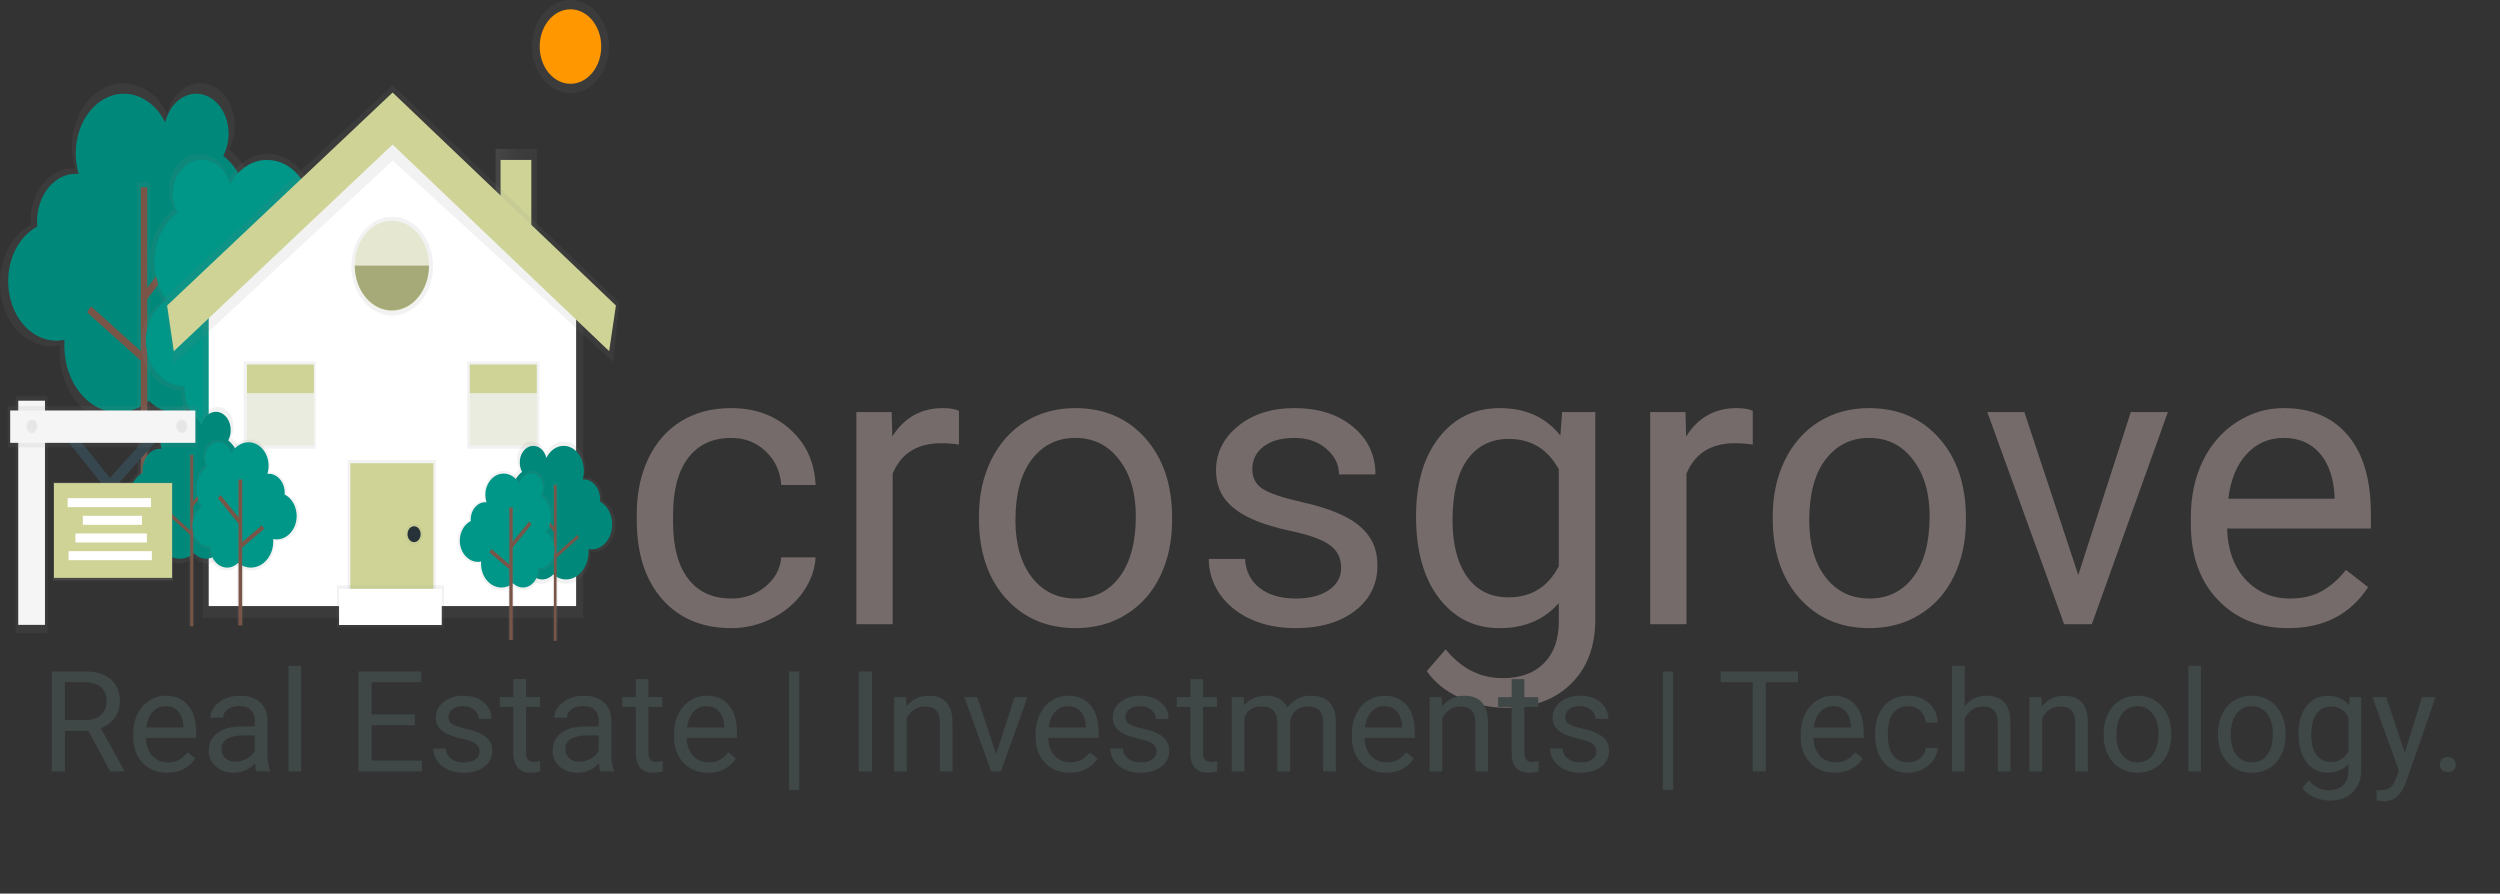 <svg width="249" height="89" viewBox="0 0 249 89" fill="none" xmlns="http://www.w3.org/2000/svg">
<rect x="0" y="0" width="249" height="89" fill="#333333" stroke="none"/>
<g clip-path="url(#clip0)">
<path d="M49.368 20.43V14.834H53.477V25.207L49.368 20.43Z" fill="url(#paint0_linear)"/>
<path d="M49.856 20.818V15.93H52.92V25.207L49.856 20.818Z" fill="#CFD496"/>
<path d="M56.819 9.271C58.934 9.271 60.649 7.196 60.649 4.636C60.649 2.075 58.934 0 56.819 0C54.704 0 52.989 2.075 52.989 4.636C52.989 7.196 54.704 9.271 56.819 9.271Z" fill="url(#paint1_linear)"/>
<path d="M56.819 8.344C58.511 8.344 59.883 6.684 59.883 4.636C59.883 2.587 58.511 0.927 56.819 0.927C55.127 0.927 53.755 2.587 53.755 4.636C53.755 6.684 55.127 8.344 56.819 8.344Z" fill="#FF9800"/>
<path d="M24.056 25.746C24.621 24.963 25.041 24.043 25.287 23.047C25.533 22.051 25.6 21.002 25.483 19.972C25.365 18.942 25.066 17.955 24.607 17.077C24.147 16.199 23.536 15.45 22.817 14.882C23.189 14.185 23.386 13.373 23.385 12.543C23.385 10.197 21.848 8.294 19.953 8.294C18.392 8.294 17.076 9.587 16.66 11.353C15.764 9.52 14.138 8.294 12.281 8.294C9.456 8.294 7.167 11.129 7.167 14.626C7.166 15.371 7.272 16.11 7.48 16.811C7.376 16.801 7.271 16.792 7.167 16.792C4.899 16.792 3.058 19.068 3.058 21.874C3.058 22.047 3.065 22.218 3.079 22.388C2.157 22.889 1.375 23.704 0.828 24.733C0.281 25.762 -0.007 26.962 -0.001 28.186C-0.001 31.671 2.281 34.497 5.097 34.497C5.392 34.496 5.688 34.464 5.979 34.401C5.963 34.61 5.954 34.822 5.954 35.039C5.954 38.949 8.515 42.118 11.675 42.118C12.843 42.118 13.982 41.676 14.932 40.854C15.697 41.668 16.68 42.117 17.698 42.118C20.058 42.118 21.971 39.75 21.971 36.828C21.971 36.702 21.963 36.575 21.956 36.453H21.971C24.499 36.453 26.547 33.917 26.547 30.788C26.551 29.753 26.321 28.736 25.882 27.847C25.443 26.958 24.811 26.232 24.056 25.746V25.746Z" fill="url(#paint2_linear)"/>
<path d="M23.396 25.712C23.927 24.978 24.321 24.114 24.552 23.179C24.783 22.244 24.846 21.259 24.736 20.292C24.625 19.326 24.345 18.399 23.913 17.574C23.482 16.75 22.909 16.047 22.233 15.514C22.582 14.861 22.767 14.1 22.767 13.323C22.767 11.12 21.325 9.334 19.545 9.334C18.082 9.334 16.845 10.547 16.454 12.205C16.035 11.335 15.435 10.613 14.715 10.109C13.994 9.606 13.178 9.339 12.346 9.334C9.694 9.334 7.545 11.995 7.545 15.277C7.544 15.977 7.643 16.671 7.838 17.329C7.741 17.32 7.643 17.31 7.545 17.31C5.414 17.309 3.69 19.444 3.69 22.082C3.69 22.245 3.697 22.405 3.71 22.564C2.844 23.034 2.109 23.799 1.595 24.765C1.082 25.731 0.811 26.857 0.816 28.006C0.816 31.278 2.959 33.929 5.601 33.929C5.879 33.929 6.156 33.899 6.429 33.839C6.415 34.036 6.406 34.236 6.406 34.438C6.406 38.108 8.81 41.084 11.775 41.084C12.871 41.086 13.94 40.673 14.833 39.904C15.551 40.665 16.474 41.085 17.429 41.084C19.644 41.084 21.44 38.861 21.44 36.118C21.44 35.999 21.433 35.883 21.425 35.766H21.44C23.812 35.766 25.736 33.385 25.736 30.448C25.74 29.476 25.524 28.52 25.112 27.686C24.699 26.851 24.106 26.168 23.396 25.712Z" fill="#00897B"/>
<path d="M14.925 18.127H13.678V55.676H14.925V18.127Z" fill="url(#paint3_linear)"/>
<path d="M14.66 18.654H14.033V55.676H14.66V18.654Z" fill="#795548"/>
<path d="M19.124 22.835L13.976 29.564L14.436 30.08L19.584 23.351L19.124 22.835Z" fill="#795548"/>
<path d="M9.055 30.505L8.681 31.114L14.019 35.913L14.393 35.303L9.055 30.505Z" fill="#795548"/>
<path d="M16.224 29.921C15.382 28.836 14.912 27.404 14.911 25.916C14.911 23.771 15.874 21.892 17.321 20.832C16.995 20.257 16.821 19.577 16.821 18.88C16.821 16.917 18.181 15.325 19.86 15.325C21.243 15.325 22.408 16.406 22.776 17.884C23.191 17.095 23.764 16.446 24.442 15.999C25.12 15.551 25.882 15.319 26.654 15.325C29.156 15.325 31.18 17.697 31.18 20.623C31.18 21.247 31.086 21.867 30.902 22.451C30.994 22.442 31.085 22.435 31.18 22.435C33.188 22.435 34.816 24.338 34.816 26.686C34.815 26.829 34.809 26.972 34.797 27.115C36.402 27.924 37.527 29.791 37.527 31.965C37.527 34.882 35.508 37.245 33.012 37.245C32.75 37.243 32.489 37.215 32.231 37.161C32.244 37.337 32.252 37.514 32.252 37.694C32.252 40.966 29.985 43.619 27.187 43.619C26.161 43.621 25.159 43.254 24.306 42.563C23.616 43.249 22.75 43.622 21.857 43.619C19.768 43.619 18.072 41.637 18.072 39.193C18.072 39.087 18.079 38.983 18.085 38.879H18.072C15.834 38.879 14.02 36.756 14.02 34.139C14.02 32.3 14.917 30.706 16.224 29.921Z" fill="url(#paint4_linear)"/>
<path d="M16.636 29.901C15.831 28.862 15.383 27.491 15.382 26.067C15.382 24.015 16.304 22.216 17.689 21.202C17.376 20.651 17.208 19.998 17.208 19.329C17.208 17.451 18.511 15.927 20.117 15.927C21.44 15.927 22.554 16.961 22.909 18.376C23.305 17.622 23.853 17.002 24.502 16.574C25.15 16.146 25.878 15.924 26.616 15.93C29.011 15.93 30.952 18.199 30.952 20.999C30.952 21.597 30.862 22.191 30.686 22.75C30.774 22.742 30.862 22.734 30.952 22.734C32.874 22.734 34.433 24.556 34.433 26.803C34.433 26.94 34.428 27.077 34.416 27.213C35.953 27.988 37.029 29.775 37.029 31.856C37.029 34.647 35.095 36.913 32.708 36.913C32.457 36.911 32.207 36.884 31.961 36.832C31.973 37.001 31.981 37.169 31.981 37.343C31.981 40.475 29.81 43.013 27.133 43.013C26.15 43.016 25.188 42.664 24.372 42.002C23.711 42.658 22.882 43.016 22.027 43.013C20.027 43.013 18.406 41.117 18.406 38.777C18.406 38.676 18.413 38.577 18.419 38.476H18.406C16.264 38.476 14.527 36.445 14.527 33.94C14.524 32.179 15.382 30.653 16.636 29.901Z" fill="#009688"/>
<path d="M25.541 23.971H24.122V55.486H25.541V23.971Z" fill="url(#paint5_linear)"/>
<path d="M25.247 23.971H24.463V55.486H25.247V23.971Z" fill="#795548"/>
<path d="M20.564 27.337L20.005 28.001L24.654 33.742L25.214 33.078L20.564 27.337Z" fill="#795548"/>
<path d="M29.529 33.86L24.709 37.954L25.159 38.73L29.979 34.636L29.529 33.86Z" fill="#795548"/>
<path d="M56.625 29.5H21.655C20.857 29.5 20.21 29.934 20.21 30.472V61.546H58.072V30.472C58.072 29.934 57.423 29.5 56.625 29.5Z" fill="url(#paint6_linear)"/>
<path d="M39.03 11.719L20.787 28.12V60.361H57.382V29.29L39.03 11.719Z" fill="white"/>
<path d="M39.066 31.43C41.309 31.43 43.128 29.229 43.128 26.513C43.128 23.798 41.309 21.596 39.066 21.596C36.822 21.596 35.004 23.798 35.004 26.513C35.004 29.229 36.822 31.43 39.066 31.43Z" fill="url(#paint7_linear)"/>
<path d="M31.45 35.996H24.268V44.688H31.45V35.996Z" fill="url(#paint8_linear)"/>
<path d="M53.718 35.996H46.537V44.688H53.718V35.996Z" fill="url(#paint9_linear)"/>
<path d="M17.268 36.301L16.296 29.715L39.11 8.492L61.693 30.139L61.066 36.048L39.106 15.99L17.268 36.301Z" fill="url(#paint10_linear)"/>
<path d="M17.313 34.979L16.644 30.428L39.104 9.214L61.345 30.43L60.672 34.976L39.101 14.399L17.313 34.979Z" fill="#CFD496"/>
<path d="M43.419 45.829H34.642V60.361H43.419V45.829Z" fill="url(#paint11_linear)"/>
<path d="M43.164 46.137H34.895V60.361H43.164V46.137Z" fill="#CFD496"/>
<path d="M31.269 36.303H24.595V39.157H31.269V36.303Z" fill="#CFD496"/>
<path opacity="0.2" d="M31.269 39.157H24.595V44.381H31.269V39.157Z" fill="#CFD496"/>
<path d="M53.465 36.303H46.791V39.157H53.465V36.303Z" fill="#CFD496"/>
<path opacity="0.2" d="M53.465 39.157H46.791V44.381H53.465V39.157Z" fill="#CFD496"/>
<path d="M39.03 30.948C39.516 30.948 39.997 30.832 40.446 30.606C40.895 30.381 41.303 30.051 41.647 29.634C41.99 29.218 42.263 28.724 42.449 28.18C42.634 27.637 42.73 27.054 42.729 26.465H35.33C35.33 27.054 35.425 27.637 35.611 28.18C35.797 28.724 36.069 29.218 36.413 29.634C36.756 30.051 37.164 30.381 37.613 30.606C38.062 30.832 38.544 30.948 39.03 30.948V30.948Z" fill="#CFD496"/>
<path opacity="0.2" d="M39.03 30.904C40.011 30.904 40.952 30.432 41.646 29.592C42.339 28.752 42.729 27.613 42.729 26.425H35.33C35.33 27.613 35.72 28.752 36.414 29.592C37.108 30.432 38.048 30.904 39.03 30.904V30.904Z" fill="black"/>
<path opacity="0.2" d="M39.03 21.991C38.049 21.991 37.109 22.463 36.415 23.302C35.721 24.14 35.331 25.278 35.33 26.465H42.729C42.728 25.278 42.338 24.14 41.644 23.302C40.951 22.463 40.01 21.991 39.03 21.991V21.991Z" fill="#CFD496"/>
<path opacity="0.2" d="M39.03 21.991C38.049 21.991 37.109 22.463 36.415 23.302C35.721 24.14 35.331 25.278 35.33 26.465H42.729C42.728 25.278 42.338 24.14 41.644 23.302C40.951 22.463 40.01 21.991 39.03 21.991V21.991Z" fill="#CFD496"/>
<path d="M41.242 54.259C41.722 54.259 42.112 53.787 42.112 53.205C42.112 52.623 41.722 52.152 41.242 52.152C40.761 52.152 40.371 52.623 40.371 53.205C40.371 53.787 40.761 54.259 41.242 54.259Z" fill="url(#paint12_linear)"/>
<path d="M41.242 53.996C41.603 53.996 41.895 53.642 41.895 53.205C41.895 52.769 41.603 52.415 41.242 52.415C40.881 52.415 40.589 52.769 40.589 53.205C40.589 53.642 40.881 53.996 41.242 53.996Z" fill="#263238"/>
<path d="M44.216 58.298H33.553V62.512H44.216V58.298Z" fill="url(#paint13_linear)"/>
<path d="M43.998 58.648H33.77V62.248H43.998V58.648Z" fill="white"/>
<path d="M23.572 48.579C23.833 48.218 24.026 47.794 24.14 47.334C24.253 46.875 24.284 46.392 24.229 45.918C24.175 45.443 24.038 44.988 23.826 44.583C23.614 44.178 23.333 43.833 23.001 43.571C23.173 43.25 23.264 42.876 23.263 42.493C23.273 42.027 23.141 41.572 22.892 41.215C22.644 40.858 22.296 40.623 21.914 40.556C21.532 40.488 21.143 40.592 20.821 40.848C20.498 41.104 20.264 41.494 20.163 41.945C19.957 41.517 19.663 41.162 19.308 40.915C18.954 40.667 18.553 40.536 18.144 40.535C16.842 40.535 15.786 41.841 15.786 43.453C15.785 43.798 15.834 44.14 15.93 44.465C15.882 44.461 15.835 44.456 15.786 44.456C14.742 44.456 13.893 45.504 13.893 46.798C13.893 46.878 13.893 46.956 13.903 47.035C13.478 47.266 13.117 47.641 12.865 48.116C12.613 48.59 12.48 49.143 12.482 49.707C12.482 51.314 13.534 52.616 14.832 52.616C14.969 52.616 15.105 52.601 15.239 52.571C15.232 52.668 15.228 52.766 15.228 52.865C15.228 54.668 16.411 56.13 17.865 56.13C18.403 56.13 18.928 55.927 19.366 55.548C19.718 55.923 20.172 56.129 20.641 56.13C21.728 56.13 22.611 55.034 22.611 53.691C22.611 53.633 22.607 53.576 22.604 53.519H22.611C23.776 53.519 24.72 52.35 24.72 50.906C24.722 50.428 24.616 49.959 24.414 49.548C24.212 49.138 23.921 48.803 23.572 48.579V48.579Z" fill="url(#paint14_linear)"/>
<path d="M23.267 48.564C23.512 48.225 23.694 47.827 23.8 47.396C23.906 46.965 23.935 46.511 23.884 46.065C23.834 45.62 23.704 45.193 23.505 44.813C23.306 44.433 23.042 44.109 22.731 43.863C22.892 43.562 22.977 43.211 22.977 42.852C22.986 42.413 22.862 41.986 22.629 41.651C22.396 41.316 22.069 41.096 21.711 41.033C21.352 40.969 20.987 41.067 20.684 41.307C20.381 41.547 20.162 41.914 20.067 42.337C19.874 41.936 19.598 41.603 19.266 41.371C18.933 41.139 18.557 41.015 18.174 41.013C16.952 41.013 15.961 42.24 15.961 43.753C15.961 44.075 16.007 44.395 16.097 44.698C16.052 44.698 16.007 44.69 15.961 44.69C14.98 44.69 14.185 45.674 14.185 46.889C14.185 46.964 14.185 47.038 14.194 47.111C13.794 47.327 13.456 47.68 13.219 48.125C12.982 48.57 12.857 49.089 12.86 49.619C12.86 51.127 13.847 52.35 15.065 52.35C15.193 52.349 15.321 52.336 15.447 52.308C15.441 52.399 15.437 52.491 15.437 52.584C15.437 54.276 16.544 55.648 17.911 55.648C18.416 55.648 18.909 55.457 19.32 55.102C19.652 55.453 20.077 55.647 20.517 55.648C21.539 55.648 22.366 54.623 22.366 53.358C22.366 53.304 22.363 53.25 22.359 53.196H22.366C23.459 53.196 24.346 52.1 24.346 50.745C24.348 50.297 24.248 49.857 24.058 49.472C23.868 49.088 23.594 48.773 23.267 48.564V48.564Z" fill="#00897B"/>
<path d="M19.363 45.067H18.788V62.376H19.363V45.067Z" fill="url(#paint15_linear)"/>
<path d="M19.241 45.31H18.951V62.376H19.241V45.31Z" fill="#795548"/>
<path d="M21.299 47.234L18.926 50.336L19.138 50.574L21.511 47.472L21.299 47.234Z" fill="#795548"/>
<path d="M16.657 50.774L16.485 51.055L18.945 53.267L19.117 52.986L16.657 50.774Z" fill="#795548"/>
<path d="M19.963 50.504C19.574 50.004 19.358 49.343 19.358 48.657C19.36 48.183 19.464 47.718 19.659 47.308C19.855 46.897 20.134 46.555 20.472 46.314C20.321 46.049 20.24 45.734 20.24 45.412C20.24 44.507 20.866 43.774 21.641 43.774C21.94 43.77 22.232 43.882 22.474 44.095C22.716 44.307 22.895 44.608 22.985 44.954C23.176 44.59 23.44 44.291 23.753 44.084C24.066 43.878 24.417 43.771 24.773 43.774C25.926 43.774 26.862 44.87 26.862 46.218C26.862 46.506 26.818 46.792 26.733 47.061C26.776 47.061 26.818 47.053 26.862 47.053C27.787 47.053 28.538 47.931 28.538 49.013C28.538 49.079 28.535 49.145 28.529 49.211C28.898 49.391 29.215 49.7 29.439 50.098C29.663 50.496 29.784 50.965 29.788 51.447C29.788 52.791 28.856 53.881 27.706 53.881C27.586 53.881 27.465 53.868 27.346 53.844C27.352 53.928 27.356 54.007 27.356 54.09C27.356 55.598 26.311 56.821 25.021 56.821C24.547 56.822 24.084 56.653 23.691 56.335C23.372 56.65 22.972 56.82 22.561 56.818C21.597 56.818 20.816 55.904 20.816 54.777C20.816 54.728 20.816 54.68 20.823 54.632H20.816C19.784 54.632 18.948 53.654 18.948 52.447C18.951 52.041 19.047 51.644 19.226 51.3C19.405 50.957 19.66 50.681 19.963 50.504Z" fill="url(#paint16_linear)"/>
<path d="M20.151 50.495C19.779 50.015 19.572 49.382 19.572 48.724C19.574 48.271 19.673 47.827 19.859 47.434C20.046 47.041 20.313 46.713 20.635 46.482C20.491 46.228 20.413 45.927 20.413 45.619C20.413 44.752 21.013 44.05 21.754 44.05C22.04 44.047 22.32 44.154 22.551 44.358C22.783 44.561 22.955 44.849 23.041 45.179C23.224 44.831 23.477 44.544 23.776 44.347C24.075 44.15 24.411 44.047 24.752 44.05C25.855 44.05 26.75 45.096 26.75 46.387C26.75 46.663 26.709 46.936 26.628 47.194C26.668 47.194 26.708 47.186 26.75 47.186C27.636 47.186 28.352 48.029 28.352 49.062C28.352 49.126 28.349 49.189 28.343 49.252C28.697 49.425 29 49.72 29.214 50.101C29.428 50.482 29.545 50.931 29.548 51.392C29.548 52.678 28.656 53.722 27.556 53.722C27.439 53.722 27.323 53.71 27.208 53.686C27.214 53.764 27.217 53.842 27.217 53.922C27.217 55.365 26.217 56.534 24.982 56.534C24.529 56.536 24.086 56.374 23.709 56.069C23.405 56.371 23.023 56.536 22.629 56.534C21.707 56.534 20.958 55.66 20.958 54.581C20.958 54.535 20.958 54.489 20.964 54.443H20.958C19.97 54.443 19.169 53.507 19.169 52.352C19.173 51.962 19.267 51.582 19.441 51.253C19.614 50.925 19.86 50.662 20.151 50.495V50.495Z" fill="#009688"/>
<path d="M24.256 47.761H23.602V62.288H24.256V47.761Z" fill="url(#paint17_linear)"/>
<path d="M24.121 47.761H23.759V62.288H24.121V47.761Z" fill="#795548"/>
<path d="M21.962 49.313L21.704 49.619L23.848 52.265L24.106 51.959L21.962 49.313Z" fill="#795548"/>
<path d="M26.095 52.318L23.873 54.205L24.081 54.563L26.303 52.676L26.095 52.318Z" fill="#795548"/>
<path d="M6.212 42.459L10.917 48.377L16.239 42.459" stroke="#37474F" stroke-miterlimit="10"/>
<path d="M4.727 39.462H1.571V63.061H4.727V39.462Z" fill="url(#paint18_linear)"/>
<path d="M4.479 39.911H1.818V62.237H4.479V39.911Z" fill="#F5F5F5"/>
<path d="M19.706 40.436H0.766V44.557H19.706V40.436Z" fill="url(#paint19_linear)"/>
<path d="M1.014 40.885L1.014 44.107H19.458V40.885H1.014Z" fill="#F5F5F5"/>
<path d="M3.18 43.133C3.488 43.133 3.737 42.831 3.737 42.459C3.737 42.087 3.488 41.785 3.18 41.785C2.872 41.785 2.623 42.087 2.623 42.459C2.623 42.831 2.872 43.133 3.18 43.133Z" fill="url(#paint20_linear)"/>
<path d="M18.096 43.133C18.404 43.133 18.654 42.831 18.654 42.459C18.654 42.087 18.404 41.785 18.096 41.785C17.789 41.785 17.539 42.087 17.539 42.459C17.539 42.831 17.789 43.133 18.096 43.133Z" fill="url(#paint21_linear)"/>
<path d="M3.18 42.983C3.419 42.983 3.613 42.748 3.613 42.459C3.613 42.169 3.419 41.935 3.18 41.935C2.941 41.935 2.747 42.169 2.747 42.459C2.747 42.748 2.941 42.983 3.18 42.983Z" fill="#E6E6E6"/>
<path d="M18.096 42.983C18.336 42.983 18.529 42.748 18.529 42.459C18.529 42.169 18.336 41.935 18.096 41.935C17.857 41.935 17.663 42.169 17.663 42.459C17.663 42.748 17.857 42.983 18.096 42.983Z" fill="#E6E6E6"/>
<path d="M17.23 48.002H5.284V57.816H17.23V48.002Z" fill="url(#paint22_linear)"/>
<path d="M17.137 48.115H5.377V57.555H17.137V48.115Z" fill="#CFD496"/>
<path d="M15.033 49.613H6.739V50.512H15.033V49.613Z" fill="white"/>
<path d="M14.135 51.373H8.255V52.273H14.135V51.373Z" fill="white"/>
<path d="M14.63 53.134H7.513V54.034H14.63V53.134Z" fill="white"/>
<path d="M15.125 54.895H6.832V55.794H15.125V54.895Z" fill="white"/>
<path d="M51.23 51.284C50.994 50.956 50.818 50.571 50.715 50.153C50.612 49.736 50.584 49.297 50.633 48.865C50.683 48.434 50.808 48.02 51.001 47.652C51.193 47.285 51.449 46.971 51.75 46.733C51.594 46.441 51.511 46.1 51.512 45.753C51.502 45.328 51.622 44.914 51.848 44.589C52.074 44.264 52.391 44.05 52.738 43.989C53.085 43.927 53.439 44.022 53.733 44.255C54.026 44.488 54.239 44.843 54.33 45.254C54.517 44.865 54.785 44.542 55.107 44.317C55.429 44.092 55.794 43.973 56.166 43.972C57.35 43.972 58.309 45.16 58.309 46.625C58.309 46.937 58.265 47.247 58.178 47.541C58.221 47.541 58.265 47.533 58.309 47.533C59.26 47.533 60.03 48.486 60.03 49.663C60.03 49.735 60.03 49.807 60.021 49.877C60.407 50.087 60.735 50.429 60.965 50.86C61.194 51.292 61.315 51.794 61.313 52.307C61.313 53.768 60.356 54.952 59.177 54.952C59.053 54.952 58.929 54.938 58.807 54.912C58.813 54.996 58.817 55.089 58.817 55.179C58.817 56.818 57.744 58.147 56.42 58.147C55.931 58.147 55.453 57.962 55.054 57.618C54.734 57.959 54.321 58.147 53.895 58.147C52.906 58.147 52.104 57.154 52.104 55.929C52.104 55.876 52.104 55.824 52.11 55.772H52.104C51.044 55.772 50.186 54.709 50.186 53.397C50.184 52.963 50.281 52.537 50.465 52.164C50.649 51.792 50.914 51.488 51.23 51.284V51.284Z" fill="url(#paint23_linear)"/>
<path d="M51.508 51.271C51.285 50.963 51.12 50.601 51.023 50.209C50.926 49.817 50.9 49.405 50.947 49C50.993 48.595 51.11 48.206 51.291 47.861C51.472 47.515 51.712 47.221 51.995 46.998C51.849 46.724 51.771 46.404 51.771 46.078C51.763 45.679 51.875 45.291 52.087 44.986C52.3 44.681 52.597 44.481 52.923 44.423C53.249 44.365 53.581 44.454 53.856 44.673C54.132 44.891 54.331 45.225 54.417 45.609C54.593 45.245 54.844 44.941 55.147 44.73C55.449 44.519 55.791 44.407 56.14 44.406C57.254 44.406 58.152 45.521 58.152 46.896C58.152 47.189 58.11 47.48 58.029 47.756C58.07 47.756 58.11 47.748 58.152 47.748C59.044 47.748 59.767 48.644 59.767 49.748C59.767 49.816 59.767 49.883 59.758 49.949C60.121 50.146 60.429 50.467 60.644 50.871C60.86 51.276 60.973 51.748 60.971 52.23C60.971 53.601 60.074 54.712 58.966 54.712C58.849 54.712 58.733 54.699 58.618 54.674C58.624 54.758 58.627 54.843 58.627 54.927C58.627 56.465 57.62 57.713 56.377 57.713C55.917 57.713 55.47 57.539 55.096 57.216C54.795 57.536 54.408 57.712 54.008 57.713C53.08 57.713 52.327 56.781 52.327 55.632C52.327 55.582 52.327 55.533 52.333 55.484H52.327C51.333 55.484 50.527 54.486 50.527 53.256C50.525 52.848 50.616 52.448 50.789 52.098C50.962 51.748 51.21 51.462 51.508 51.271Z" fill="#00897B"/>
<path d="M55.58 48.092H55.057V63.828H55.58V48.092Z" fill="url(#paint24_linear)"/>
<path d="M55.431 48.312H55.168V63.828H55.431V48.312Z" fill="#795548"/>
<path d="M53.298 50.071L53.105 50.288L55.262 53.108L55.455 52.891L53.298 50.071Z" fill="#795548"/>
<path d="M57.517 53.277L55.28 55.288L55.437 55.544L57.674 53.533L57.517 53.277Z" fill="#795548"/>
<path d="M54.511 53.034C54.864 52.579 55.061 51.979 55.062 51.355C55.06 50.924 54.966 50.501 54.789 50.127C54.612 49.754 54.358 49.441 54.052 49.222C54.188 48.98 54.261 48.694 54.261 48.402C54.261 47.579 53.691 46.912 52.987 46.912C52.715 46.908 52.45 47.011 52.23 47.204C52.01 47.397 51.847 47.67 51.765 47.984C51.592 47.653 51.351 47.381 51.067 47.194C50.783 47.006 50.464 46.909 50.14 46.912C49.091 46.912 48.242 47.905 48.242 49.132C48.242 49.394 48.281 49.653 48.358 49.898C48.32 49.898 48.281 49.891 48.242 49.891C47.401 49.891 46.718 50.688 46.718 51.673C46.718 51.733 46.721 51.793 46.726 51.852C46.391 52.016 46.103 52.297 45.899 52.659C45.695 53.021 45.585 53.447 45.582 53.885C45.582 55.108 46.429 56.098 47.474 56.098C47.584 56.098 47.693 56.086 47.801 56.064C47.795 56.137 47.792 56.212 47.792 56.288C47.792 57.659 48.742 58.77 49.915 58.77C50.345 58.772 50.766 58.618 51.124 58.328C51.414 58.618 51.778 58.776 52.154 58.776C53.03 58.776 53.74 57.945 53.74 56.921C53.74 56.877 53.74 56.837 53.734 56.79H53.74C54.678 56.79 55.438 55.901 55.438 54.803C55.436 54.433 55.348 54.071 55.184 53.758C55.02 53.445 54.787 53.194 54.511 53.034V53.034Z" fill="url(#paint25_linear)"/>
<path d="M54.34 53.026C54.679 52.592 54.868 52.017 54.869 51.419C54.867 51.007 54.777 50.603 54.608 50.246C54.439 49.888 54.196 49.59 53.903 49.38C54.034 49.15 54.105 48.876 54.105 48.596C54.105 47.808 53.559 47.169 52.886 47.169C52.625 47.166 52.371 47.264 52.161 47.449C51.95 47.634 51.794 47.896 51.716 48.196C51.55 47.88 51.319 47.619 51.047 47.44C50.775 47.26 50.47 47.167 50.16 47.169C49.157 47.169 48.343 48.121 48.343 49.294C48.343 49.545 48.381 49.793 48.455 50.028C48.418 50.028 48.381 50.021 48.343 50.021C47.538 50.021 46.885 50.785 46.885 51.726C46.886 51.782 46.888 51.839 46.893 51.895C46.572 52.051 46.297 52.32 46.102 52.666C45.907 53.012 45.801 53.421 45.798 53.84C45.798 55.01 46.608 55.958 47.608 55.958C47.713 55.958 47.818 55.947 47.922 55.926C47.916 55.997 47.913 56.067 47.913 56.14C47.913 57.452 48.823 58.517 49.945 58.517C50.357 58.519 50.76 58.372 51.102 58.095C51.379 58.37 51.727 58.519 52.085 58.517C52.92 58.517 53.603 57.722 53.603 56.742C53.603 56.7 53.603 56.657 53.597 56.616H53.603C54.5 56.616 55.229 55.765 55.229 54.715C55.225 54.361 55.141 54.015 54.984 53.717C54.827 53.419 54.604 53.179 54.34 53.026Z" fill="#009688"/>
<path d="M51.203 50.541H50.609V63.749H51.203V50.541Z" fill="url(#paint26_linear)"/>
<path d="M51.06 50.541H50.731V63.749H51.06V50.541Z" fill="#795548"/>
<path d="M52.694 51.952L50.745 54.358L50.98 54.636L52.928 52.23L52.694 51.952Z" fill="#795548"/>
<path d="M48.937 54.687L48.748 55.013L50.768 56.728L50.957 56.403L48.937 54.687Z" fill="#795548"/>
</g>
<path d="M72.836 59.613C74.125 59.613 75.251 59.223 76.215 58.441C77.178 57.66 77.712 56.684 77.816 55.512H81.234C81.169 56.723 80.753 57.875 79.984 58.969C79.216 60.062 78.188 60.935 76.898 61.586C75.622 62.237 74.268 62.562 72.836 62.562C69.958 62.562 67.667 61.605 65.961 59.691C64.268 57.764 63.422 55.134 63.422 51.801V51.195C63.422 49.138 63.8 47.309 64.555 45.707C65.31 44.105 66.391 42.862 67.797 41.977C69.216 41.091 70.889 40.648 72.816 40.648C75.186 40.648 77.152 41.358 78.715 42.777C80.29 44.197 81.13 46.039 81.234 48.305H77.816C77.712 46.938 77.191 45.818 76.254 44.945C75.329 44.06 74.184 43.617 72.816 43.617C70.981 43.617 69.555 44.281 68.539 45.609C67.537 46.925 67.035 48.832 67.035 51.332V52.016C67.035 54.45 67.537 56.325 68.539 57.641C69.542 58.956 70.974 59.613 72.836 59.613ZM95.512 44.281C94.965 44.19 94.372 44.145 93.734 44.145C91.365 44.145 89.757 45.154 88.91 47.172V62.172H85.297V41.039H88.812L88.871 43.48C90.056 41.592 91.736 40.648 93.91 40.648C94.613 40.648 95.147 40.74 95.512 40.922V44.281ZM97.504 51.41C97.504 49.34 97.908 47.478 98.715 45.824C99.535 44.171 100.668 42.895 102.113 41.996C103.572 41.098 105.232 40.648 107.094 40.648C109.971 40.648 112.296 41.645 114.066 43.637C115.85 45.629 116.742 48.279 116.742 51.586V51.84C116.742 53.897 116.345 55.746 115.551 57.387C114.77 59.014 113.643 60.284 112.172 61.195C110.714 62.107 109.034 62.562 107.133 62.562C104.268 62.562 101.944 61.566 100.16 59.574C98.389 57.582 97.504 54.945 97.504 51.664V51.41ZM101.137 51.84C101.137 54.184 101.677 56.065 102.758 57.484C103.852 58.904 105.31 59.613 107.133 59.613C108.969 59.613 110.427 58.897 111.508 57.465C112.589 56.02 113.129 54.001 113.129 51.41C113.129 49.092 112.576 47.217 111.469 45.785C110.375 44.34 108.917 43.617 107.094 43.617C105.31 43.617 103.871 44.327 102.777 45.746C101.684 47.165 101.137 49.197 101.137 51.84ZM133.578 56.566C133.578 55.59 133.207 54.835 132.465 54.301C131.736 53.754 130.453 53.285 128.617 52.895C126.794 52.504 125.342 52.035 124.262 51.488C123.194 50.941 122.4 50.29 121.879 49.535C121.371 48.78 121.117 47.882 121.117 46.84C121.117 45.108 121.846 43.643 123.305 42.445C124.776 41.247 126.651 40.648 128.93 40.648C131.326 40.648 133.266 41.267 134.75 42.504C136.247 43.741 136.996 45.323 136.996 47.25H133.363C133.363 46.26 132.94 45.408 132.094 44.691C131.26 43.975 130.206 43.617 128.93 43.617C127.615 43.617 126.586 43.904 125.844 44.477C125.102 45.05 124.73 45.798 124.73 46.723C124.73 47.595 125.076 48.253 125.766 48.695C126.456 49.138 127.699 49.561 129.496 49.965C131.306 50.368 132.771 50.85 133.891 51.41C135.01 51.97 135.837 52.647 136.371 53.441C136.918 54.223 137.191 55.18 137.191 56.312C137.191 58.2 136.436 59.717 134.926 60.863C133.415 61.996 131.456 62.562 129.047 62.562C127.354 62.562 125.857 62.263 124.555 61.664C123.253 61.065 122.23 60.232 121.488 59.164C120.759 58.083 120.395 56.918 120.395 55.668H124.008C124.073 56.879 124.555 57.842 125.453 58.559C126.365 59.262 127.562 59.613 129.047 59.613C130.414 59.613 131.508 59.34 132.328 58.793C133.161 58.233 133.578 57.491 133.578 56.566ZM141.039 51.43C141.039 48.135 141.801 45.518 143.324 43.578C144.848 41.625 146.866 40.648 149.379 40.648C151.957 40.648 153.969 41.56 155.414 43.383L155.59 41.039H158.891V61.664C158.891 64.398 158.077 66.553 156.449 68.129C154.835 69.704 152.66 70.492 149.926 70.492C148.402 70.492 146.911 70.167 145.453 69.516C143.995 68.865 142.882 67.973 142.113 66.84L143.988 64.672C145.538 66.586 147.432 67.543 149.672 67.543C151.43 67.543 152.797 67.048 153.773 66.059C154.763 65.069 155.258 63.676 155.258 61.879V60.062C153.812 61.729 151.84 62.562 149.34 62.562C146.866 62.562 144.861 61.566 143.324 59.574C141.801 57.582 141.039 54.867 141.039 51.43ZM144.672 51.84C144.672 54.223 145.16 56.098 146.137 57.465C147.113 58.819 148.48 59.496 150.238 59.496C152.517 59.496 154.19 58.461 155.258 56.391V46.742C154.151 44.724 152.491 43.715 150.277 43.715C148.52 43.715 147.146 44.398 146.156 45.766C145.167 47.133 144.672 49.158 144.672 51.84ZM174.574 44.281C174.027 44.19 173.435 44.145 172.797 44.145C170.427 44.145 168.819 45.154 167.973 47.172V62.172H164.359V41.039H167.875L167.934 43.48C169.118 41.592 170.798 40.648 172.973 40.648C173.676 40.648 174.21 40.74 174.574 40.922V44.281ZM176.566 51.41C176.566 49.34 176.97 47.478 177.777 45.824C178.598 44.171 179.73 42.895 181.176 41.996C182.634 41.098 184.294 40.648 186.156 40.648C189.034 40.648 191.358 41.645 193.129 43.637C194.913 45.629 195.805 48.279 195.805 51.586V51.84C195.805 53.897 195.408 55.746 194.613 57.387C193.832 59.014 192.706 60.284 191.234 61.195C189.776 62.107 188.096 62.562 186.195 62.562C183.331 62.562 181.007 61.566 179.223 59.574C177.452 57.582 176.566 54.945 176.566 51.664V51.41ZM180.199 51.84C180.199 54.184 180.74 56.065 181.82 57.484C182.914 58.904 184.372 59.613 186.195 59.613C188.031 59.613 189.49 58.897 190.57 57.465C191.651 56.02 192.191 54.001 192.191 51.41C192.191 49.092 191.638 47.217 190.531 45.785C189.438 44.34 187.979 43.617 186.156 43.617C184.372 43.617 182.934 44.327 181.84 45.746C180.746 47.165 180.199 49.197 180.199 51.84ZM206.996 57.27L212.23 41.039H215.922L208.344 62.172H205.59L197.934 41.039H201.625L206.996 57.27ZM227.895 62.562C225.03 62.562 222.699 61.625 220.902 59.75C219.105 57.862 218.207 55.342 218.207 52.191V51.527C218.207 49.431 218.604 47.562 219.398 45.922C220.206 44.268 221.326 42.979 222.758 42.055C224.203 41.117 225.766 40.648 227.445 40.648C230.193 40.648 232.328 41.553 233.852 43.363C235.375 45.173 236.137 47.764 236.137 51.137V52.641H221.82C221.872 54.724 222.478 56.41 223.637 57.699C224.809 58.975 226.293 59.613 228.09 59.613C229.366 59.613 230.447 59.353 231.332 58.832C232.217 58.311 232.992 57.621 233.656 56.762L235.863 58.48C234.092 61.202 231.436 62.562 227.895 62.562ZM227.445 43.617C225.987 43.617 224.763 44.151 223.773 45.219C222.784 46.273 222.172 47.758 221.938 49.672H232.523V49.398C232.419 47.562 231.924 46.143 231.039 45.141C230.154 44.125 228.956 43.617 227.445 43.617Z" fill="#766B6B"/>
<path d="M8.806 72.802H6.468V76.828H5.148V66.875H8.443C9.564 66.875 10.426 67.13 11.027 67.641C11.633 68.151 11.937 68.894 11.937 69.869C11.937 70.489 11.768 71.029 11.431 71.489C11.098 71.95 10.633 72.294 10.036 72.522L12.374 76.746V76.828H10.966L8.806 72.802ZM6.468 71.728H8.484C9.136 71.728 9.653 71.56 10.036 71.223C10.424 70.885 10.617 70.434 10.617 69.869C10.617 69.254 10.433 68.782 10.063 68.454C9.699 68.126 9.17 67.96 8.478 67.955H6.468V71.728ZM16.653 76.965C15.651 76.965 14.835 76.637 14.206 75.981C13.577 75.32 13.263 74.438 13.263 73.335V73.103C13.263 72.369 13.402 71.715 13.68 71.141C13.962 70.562 14.354 70.111 14.855 69.787C15.361 69.459 15.908 69.295 16.496 69.295C17.458 69.295 18.205 69.612 18.738 70.245C19.271 70.879 19.538 71.785 19.538 72.966V73.492H14.527C14.546 74.221 14.758 74.811 15.163 75.263C15.573 75.709 16.093 75.933 16.722 75.933C17.168 75.933 17.547 75.841 17.856 75.659C18.166 75.477 18.438 75.235 18.67 74.935L19.442 75.536C18.823 76.489 17.893 76.965 16.653 76.965ZM16.496 70.334C15.986 70.334 15.557 70.521 15.211 70.894C14.865 71.264 14.65 71.783 14.568 72.453H18.273V72.357C18.237 71.715 18.064 71.218 17.754 70.867C17.444 70.512 17.025 70.334 16.496 70.334ZM25.574 76.828C25.501 76.682 25.442 76.422 25.396 76.049C24.809 76.659 24.107 76.965 23.291 76.965C22.562 76.965 21.963 76.76 21.493 76.35C21.028 75.935 20.796 75.411 20.796 74.777C20.796 74.007 21.088 73.41 21.671 72.986C22.259 72.558 23.084 72.344 24.145 72.344H25.376V71.763C25.376 71.321 25.244 70.97 24.98 70.71C24.715 70.446 24.326 70.314 23.811 70.314C23.359 70.314 22.981 70.427 22.676 70.655C22.37 70.883 22.218 71.159 22.218 71.482H20.946C20.946 71.113 21.076 70.758 21.336 70.416C21.6 70.07 21.956 69.796 22.402 69.596C22.854 69.395 23.348 69.295 23.886 69.295C24.738 69.295 25.406 69.509 25.889 69.938C26.372 70.361 26.622 70.947 26.641 71.694V75.099C26.641 75.778 26.727 76.318 26.9 76.719V76.828H25.574ZM23.476 75.864C23.872 75.864 24.248 75.762 24.604 75.557C24.959 75.352 25.216 75.085 25.376 74.757V73.239H24.385C22.835 73.239 22.061 73.693 22.061 74.6C22.061 74.996 22.193 75.306 22.457 75.529C22.721 75.753 23.061 75.864 23.476 75.864ZM29.997 76.828H28.732V66.328H29.997V76.828ZM41.324 72.228H37.011V75.755H42.022V76.828H35.698V66.875H41.953V67.955H37.011V71.154H41.324V72.228ZM47.764 74.866C47.764 74.524 47.634 74.26 47.374 74.073C47.119 73.882 46.67 73.718 46.027 73.581C45.389 73.444 44.881 73.28 44.503 73.089C44.129 72.897 43.851 72.67 43.669 72.405C43.491 72.141 43.402 71.826 43.402 71.462C43.402 70.856 43.658 70.343 44.168 69.924C44.683 69.505 45.339 69.295 46.137 69.295C46.975 69.295 47.654 69.511 48.174 69.944C48.698 70.377 48.96 70.931 48.96 71.606H47.688C47.688 71.259 47.54 70.961 47.244 70.71C46.953 70.459 46.583 70.334 46.137 70.334C45.676 70.334 45.316 70.434 45.057 70.635C44.797 70.835 44.667 71.097 44.667 71.421C44.667 71.726 44.788 71.956 45.029 72.111C45.271 72.266 45.706 72.414 46.335 72.556C46.968 72.697 47.481 72.866 47.873 73.061C48.265 73.257 48.554 73.495 48.741 73.772C48.933 74.046 49.028 74.381 49.028 74.777C49.028 75.438 48.764 75.969 48.235 76.37C47.707 76.767 47.021 76.965 46.178 76.965C45.585 76.965 45.061 76.86 44.605 76.65C44.15 76.441 43.792 76.149 43.532 75.775C43.277 75.397 43.149 74.989 43.149 74.552H44.414C44.437 74.976 44.605 75.313 44.92 75.564C45.239 75.81 45.658 75.933 46.178 75.933C46.656 75.933 47.039 75.837 47.326 75.645C47.618 75.45 47.764 75.19 47.764 74.866ZM52.392 67.641V69.432H53.773V70.409H52.392V74.996C52.392 75.292 52.453 75.516 52.576 75.666C52.699 75.812 52.909 75.885 53.205 75.885C53.351 75.885 53.551 75.857 53.807 75.803V76.828C53.474 76.919 53.15 76.965 52.836 76.965C52.271 76.965 51.845 76.794 51.558 76.452C51.27 76.11 51.127 75.625 51.127 74.996V70.409H49.78V69.432H51.127V67.641H52.392ZM59.822 76.828C59.749 76.682 59.69 76.422 59.645 76.049C59.057 76.659 58.355 76.965 57.539 76.965C56.81 76.965 56.211 76.76 55.741 76.35C55.276 75.935 55.044 75.411 55.044 74.777C55.044 74.007 55.336 73.41 55.919 72.986C56.507 72.558 57.332 72.344 58.394 72.344H59.624V71.763C59.624 71.321 59.492 70.97 59.227 70.71C58.963 70.446 58.574 70.314 58.059 70.314C57.607 70.314 57.229 70.427 56.924 70.655C56.618 70.883 56.466 71.159 56.466 71.482H55.194C55.194 71.113 55.324 70.758 55.584 70.416C55.848 70.07 56.204 69.796 56.65 69.596C57.102 69.395 57.596 69.295 58.134 69.295C58.986 69.295 59.654 69.509 60.137 69.938C60.62 70.361 60.87 70.947 60.889 71.694V75.099C60.889 75.778 60.975 76.318 61.148 76.719V76.828H59.822ZM57.724 75.864C58.12 75.864 58.496 75.762 58.852 75.557C59.207 75.352 59.465 75.085 59.624 74.757V73.239H58.633C57.083 73.239 56.309 73.693 56.309 74.6C56.309 74.996 56.441 75.306 56.705 75.529C56.969 75.753 57.309 75.864 57.724 75.864ZM64.587 67.641V69.432H65.968V70.409H64.587V74.996C64.587 75.292 64.648 75.516 64.772 75.666C64.894 75.812 65.104 75.885 65.4 75.885C65.546 75.885 65.747 75.857 66.002 75.803V76.828C65.669 76.919 65.346 76.965 65.031 76.965C64.466 76.965 64.04 76.794 63.753 76.452C63.466 76.11 63.322 75.625 63.322 74.996V70.409H61.976V69.432H63.322V67.641H64.587ZM70.52 76.965C69.518 76.965 68.702 76.637 68.073 75.981C67.444 75.32 67.13 74.438 67.13 73.335V73.103C67.13 72.369 67.269 71.715 67.547 71.141C67.829 70.562 68.221 70.111 68.723 69.787C69.228 69.459 69.775 69.295 70.363 69.295C71.325 69.295 72.072 69.612 72.606 70.245C73.139 70.879 73.405 71.785 73.405 72.966V73.492H68.394C68.413 74.221 68.625 74.811 69.03 75.263C69.44 75.709 69.96 75.933 70.589 75.933C71.035 75.933 71.414 75.841 71.724 75.659C72.034 75.477 72.305 75.235 72.537 74.935L73.31 75.536C72.69 76.489 71.76 76.965 70.52 76.965ZM70.363 70.334C69.853 70.334 69.424 70.521 69.078 70.894C68.732 71.264 68.518 71.783 68.436 72.453H72.141V72.357C72.104 71.715 71.931 71.218 71.621 70.867C71.311 70.512 70.892 70.334 70.363 70.334ZM79.606 78.674H78.587V66.875H79.606V78.674ZM86.845 76.828H85.532V66.875H86.845V76.828ZM90.249 69.432L90.29 70.361C90.855 69.65 91.593 69.295 92.505 69.295C94.068 69.295 94.856 70.177 94.87 71.94V76.828H93.606V71.934C93.601 71.4 93.478 71.006 93.236 70.751C92.999 70.496 92.628 70.368 92.122 70.368C91.712 70.368 91.352 70.478 91.042 70.696C90.732 70.915 90.491 71.202 90.317 71.558V76.828H89.053V69.432H90.249ZM99.218 75.112L101.05 69.432H102.342L99.689 76.828H98.726L96.046 69.432H97.338L99.218 75.112ZM106.532 76.965C105.53 76.965 104.714 76.637 104.085 75.981C103.456 75.32 103.142 74.438 103.142 73.335V73.103C103.142 72.369 103.281 71.715 103.559 71.141C103.841 70.562 104.233 70.111 104.734 69.787C105.24 69.459 105.787 69.295 106.375 69.295C107.337 69.295 108.084 69.612 108.617 70.245C109.15 70.879 109.417 71.785 109.417 72.966V73.492H104.406C104.424 74.221 104.636 74.811 105.042 75.263C105.452 75.709 105.972 75.933 106.601 75.933C107.047 75.933 107.425 75.841 107.735 75.659C108.045 75.477 108.316 75.235 108.549 74.935L109.321 75.536C108.701 76.489 107.772 76.965 106.532 76.965ZM106.375 70.334C105.865 70.334 105.436 70.521 105.09 70.894C104.743 71.264 104.529 71.783 104.447 72.453H108.152V72.357C108.116 71.715 107.943 71.218 107.633 70.867C107.323 70.512 106.904 70.334 106.375 70.334ZM115.193 74.866C115.193 74.524 115.063 74.26 114.804 74.073C114.549 73.882 114.1 73.718 113.457 73.581C112.819 73.444 112.311 73.28 111.933 73.089C111.559 72.897 111.281 72.67 111.099 72.405C110.921 72.141 110.832 71.826 110.832 71.462C110.832 70.856 111.087 70.343 111.598 69.924C112.113 69.505 112.769 69.295 113.566 69.295C114.405 69.295 115.084 69.511 115.604 69.944C116.128 70.377 116.39 70.931 116.39 71.606H115.118C115.118 71.259 114.97 70.961 114.674 70.71C114.382 70.459 114.013 70.334 113.566 70.334C113.106 70.334 112.746 70.434 112.486 70.635C112.227 70.835 112.097 71.097 112.097 71.421C112.097 71.726 112.217 71.956 112.459 72.111C112.701 72.266 113.136 72.414 113.765 72.556C114.398 72.697 114.911 72.866 115.303 73.061C115.695 73.257 115.984 73.495 116.171 73.772C116.362 74.046 116.458 74.381 116.458 74.777C116.458 75.438 116.194 75.969 115.665 76.37C115.136 76.767 114.451 76.965 113.607 76.965C113.015 76.965 112.491 76.86 112.035 76.65C111.579 76.441 111.222 76.149 110.962 75.775C110.707 75.397 110.579 74.989 110.579 74.552H111.844C111.867 74.976 112.035 75.313 112.35 75.564C112.669 75.81 113.088 75.933 113.607 75.933C114.086 75.933 114.469 75.837 114.756 75.645C115.048 75.45 115.193 75.19 115.193 74.866ZM119.821 67.641V69.432H121.202V70.409H119.821V74.996C119.821 75.292 119.883 75.516 120.006 75.666C120.129 75.812 120.339 75.885 120.635 75.885C120.781 75.885 120.981 75.857 121.236 75.803V76.828C120.904 76.919 120.58 76.965 120.266 76.965C119.701 76.965 119.274 76.794 118.987 76.452C118.7 76.11 118.557 75.625 118.557 74.996V70.409H117.21V69.432H118.557V67.641H119.821ZM123.875 69.432L123.909 70.252C124.451 69.614 125.183 69.295 126.104 69.295C127.138 69.295 127.842 69.691 128.216 70.484C128.462 70.129 128.781 69.842 129.173 69.623C129.569 69.404 130.036 69.295 130.574 69.295C132.197 69.295 133.021 70.154 133.049 71.872V76.828H131.784V71.947C131.784 71.419 131.663 71.024 131.422 70.765C131.18 70.5 130.775 70.368 130.205 70.368C129.736 70.368 129.346 70.509 129.036 70.792C128.726 71.07 128.546 71.446 128.496 71.92V76.828H127.225V71.981C127.225 70.906 126.698 70.368 125.646 70.368C124.816 70.368 124.249 70.721 123.943 71.428V76.828H122.679V69.432H123.875ZM138.032 76.965C137.03 76.965 136.214 76.637 135.585 75.981C134.956 75.32 134.642 74.438 134.642 73.335V73.103C134.642 72.369 134.781 71.715 135.059 71.141C135.341 70.562 135.733 70.111 136.234 69.787C136.74 69.459 137.287 69.295 137.875 69.295C138.837 69.295 139.584 69.612 140.117 70.245C140.65 70.879 140.917 71.785 140.917 72.966V73.492H135.906C135.924 74.221 136.136 74.811 136.542 75.263C136.952 75.709 137.472 75.933 138.101 75.933C138.547 75.933 138.925 75.841 139.235 75.659C139.545 75.477 139.816 75.235 140.049 74.935L140.821 75.536C140.201 76.489 139.272 76.965 138.032 76.965ZM137.875 70.334C137.365 70.334 136.936 70.521 136.59 70.894C136.243 71.264 136.029 71.783 135.947 72.453H139.652V72.357C139.616 71.715 139.443 71.218 139.133 70.867C138.823 70.512 138.404 70.334 137.875 70.334ZM143.583 69.432L143.624 70.361C144.189 69.65 144.927 69.295 145.839 69.295C147.402 69.295 148.19 70.177 148.204 71.94V76.828H146.939V71.934C146.935 71.4 146.812 71.006 146.57 70.751C146.333 70.496 145.962 70.368 145.456 70.368C145.046 70.368 144.686 70.478 144.376 70.696C144.066 70.915 143.825 71.202 143.651 71.558V76.828H142.387V69.432H143.583ZM151.827 67.641V69.432H153.208V70.409H151.827V74.996C151.827 75.292 151.889 75.516 152.012 75.666C152.135 75.812 152.344 75.885 152.641 75.885C152.786 75.885 152.987 75.857 153.242 75.803V76.828C152.91 76.919 152.586 76.965 152.271 76.965C151.706 76.965 151.28 76.794 150.993 76.452C150.706 76.11 150.562 75.625 150.562 74.996V70.409H149.216V69.432H150.562V67.641H151.827ZM158.998 74.866C158.998 74.524 158.868 74.26 158.608 74.073C158.353 73.882 157.904 73.718 157.262 73.581C156.624 73.444 156.116 73.28 155.737 73.089C155.364 72.897 155.086 72.67 154.903 72.405C154.726 72.141 154.637 71.826 154.637 71.462C154.637 70.856 154.892 70.343 155.402 69.924C155.917 69.505 156.574 69.295 157.371 69.295C158.21 69.295 158.889 69.511 159.408 69.944C159.932 70.377 160.194 70.931 160.194 71.606H158.923C158.923 71.259 158.775 70.961 158.479 70.71C158.187 70.459 157.818 70.334 157.371 70.334C156.911 70.334 156.551 70.434 156.291 70.635C156.031 70.835 155.901 71.097 155.901 71.421C155.901 71.726 156.022 71.956 156.264 72.111C156.505 72.266 156.94 72.414 157.569 72.556C158.203 72.697 158.715 72.866 159.107 73.061C159.499 73.257 159.789 73.495 159.976 73.772C160.167 74.046 160.263 74.381 160.263 74.777C160.263 75.438 159.998 75.969 159.47 76.37C158.941 76.767 158.255 76.965 157.412 76.965C156.82 76.965 156.296 76.86 155.84 76.65C155.384 76.441 155.026 76.149 154.767 75.775C154.511 75.397 154.384 74.989 154.384 74.552H155.648C155.671 74.976 155.84 75.313 156.154 75.564C156.473 75.81 156.893 75.933 157.412 75.933C157.891 75.933 158.273 75.837 158.561 75.645C158.852 75.45 158.998 75.19 158.998 74.866ZM166.641 78.674H165.622V66.875H166.641V78.674ZM179.075 67.955H175.876V76.828H174.57V67.955H171.378V66.875H179.075V67.955ZM182.739 76.965C181.737 76.965 180.921 76.637 180.292 75.981C179.663 75.32 179.349 74.438 179.349 73.335V73.103C179.349 72.369 179.488 71.715 179.766 71.141C180.048 70.562 180.44 70.111 180.941 69.787C181.447 69.459 181.994 69.295 182.582 69.295C183.544 69.295 184.291 69.612 184.824 70.245C185.357 70.879 185.624 71.785 185.624 72.966V73.492H180.613C180.632 74.221 180.843 74.811 181.249 75.263C181.659 75.709 182.179 75.933 182.808 75.933C183.254 75.933 183.632 75.841 183.942 75.659C184.252 75.477 184.523 75.235 184.756 74.935L185.528 75.536C184.909 76.489 183.979 76.965 182.739 76.965ZM182.582 70.334C182.072 70.334 181.643 70.521 181.297 70.894C180.951 71.264 180.736 71.783 180.654 72.453H184.359V72.357C184.323 71.715 184.15 71.218 183.84 70.867C183.53 70.512 183.111 70.334 182.582 70.334ZM190.061 75.933C190.512 75.933 190.906 75.796 191.243 75.522C191.58 75.249 191.767 74.907 191.804 74.497H193C192.977 74.921 192.831 75.324 192.562 75.707C192.294 76.09 191.934 76.395 191.482 76.623C191.036 76.851 190.562 76.965 190.061 76.965C189.053 76.965 188.251 76.63 187.654 75.96C187.062 75.285 186.766 74.365 186.766 73.198V72.986C186.766 72.266 186.898 71.626 187.162 71.065C187.426 70.505 187.805 70.07 188.297 69.76C188.794 69.45 189.379 69.295 190.054 69.295C190.883 69.295 191.571 69.543 192.118 70.04C192.67 70.537 192.964 71.182 193 71.975H191.804C191.767 71.496 191.585 71.104 191.257 70.799C190.933 70.489 190.532 70.334 190.054 70.334C189.411 70.334 188.912 70.566 188.557 71.031C188.206 71.492 188.03 72.159 188.03 73.034V73.273C188.03 74.126 188.206 74.782 188.557 75.242C188.908 75.703 189.409 75.933 190.061 75.933ZM195.687 70.327C196.247 69.639 196.976 69.295 197.874 69.295C199.437 69.295 200.226 70.177 200.239 71.94V76.828H198.975V71.934C198.97 71.4 198.847 71.006 198.605 70.751C198.368 70.496 197.997 70.368 197.491 70.368C197.081 70.368 196.721 70.478 196.411 70.696C196.101 70.915 195.86 71.202 195.687 71.558V76.828H194.422V66.328H195.687V70.327ZM203.329 69.432L203.37 70.361C203.935 69.65 204.674 69.295 205.585 69.295C207.148 69.295 207.937 70.177 207.95 71.94V76.828H206.686V71.934C206.681 71.4 206.558 71.006 206.316 70.751C206.079 70.496 205.708 70.368 205.202 70.368C204.792 70.368 204.432 70.478 204.122 70.696C203.812 70.915 203.571 71.202 203.397 71.558V76.828H202.133V69.432H203.329ZM209.522 73.061C209.522 72.337 209.664 71.685 209.946 71.106C210.233 70.528 210.63 70.081 211.136 69.767C211.646 69.452 212.227 69.295 212.879 69.295C213.886 69.295 214.7 69.644 215.319 70.341C215.944 71.038 216.256 71.966 216.256 73.123V73.212C216.256 73.932 216.117 74.579 215.839 75.153C215.565 75.723 215.171 76.167 214.656 76.486C214.146 76.805 213.558 76.965 212.893 76.965C211.89 76.965 211.076 76.616 210.452 75.919C209.832 75.222 209.522 74.299 209.522 73.15V73.061ZM210.794 73.212C210.794 74.032 210.983 74.691 211.361 75.188C211.744 75.684 212.255 75.933 212.893 75.933C213.535 75.933 214.046 75.682 214.424 75.181C214.802 74.675 214.991 73.968 214.991 73.061C214.991 72.25 214.798 71.594 214.41 71.093C214.027 70.587 213.517 70.334 212.879 70.334C212.255 70.334 211.751 70.582 211.368 71.079C210.985 71.576 210.794 72.287 210.794 73.212ZM219.216 76.828H217.951V66.328H219.216V76.828ZM220.911 73.061C220.911 72.337 221.052 71.685 221.335 71.106C221.622 70.528 222.019 70.081 222.524 69.767C223.035 69.452 223.616 69.295 224.268 69.295C225.275 69.295 226.088 69.644 226.708 70.341C227.332 71.038 227.645 71.966 227.645 73.123V73.212C227.645 73.932 227.506 74.579 227.228 75.153C226.954 75.723 226.56 76.167 226.045 76.486C225.535 76.805 224.947 76.965 224.281 76.965C223.279 76.965 222.465 76.616 221.841 75.919C221.221 75.222 220.911 74.299 220.911 73.15V73.061ZM222.183 73.212C222.183 74.032 222.372 74.691 222.75 75.188C223.133 75.684 223.643 75.933 224.281 75.933C224.924 75.933 225.434 75.682 225.812 75.181C226.191 74.675 226.38 73.968 226.38 73.061C226.38 72.25 226.186 71.594 225.799 71.093C225.416 70.587 224.906 70.334 224.268 70.334C223.643 70.334 223.14 70.582 222.757 71.079C222.374 71.576 222.183 72.287 222.183 73.212ZM228.93 73.068C228.93 71.915 229.196 70.999 229.729 70.32C230.263 69.637 230.969 69.295 231.849 69.295C232.751 69.295 233.455 69.614 233.961 70.252L234.022 69.432H235.178V76.65C235.178 77.607 234.893 78.362 234.323 78.913C233.758 79.465 232.997 79.74 232.04 79.74C231.507 79.74 230.985 79.626 230.475 79.398C229.964 79.171 229.575 78.858 229.306 78.462L229.962 77.703C230.504 78.373 231.167 78.708 231.951 78.708C232.566 78.708 233.045 78.535 233.387 78.189C233.733 77.842 233.906 77.355 233.906 76.726V76.09C233.4 76.673 232.71 76.965 231.835 76.965C230.969 76.965 230.267 76.616 229.729 75.919C229.196 75.222 228.93 74.272 228.93 73.068ZM230.201 73.212C230.201 74.046 230.372 74.702 230.714 75.181C231.056 75.655 231.534 75.892 232.149 75.892C232.947 75.892 233.533 75.529 233.906 74.805V71.428C233.519 70.721 232.938 70.368 232.163 70.368C231.548 70.368 231.067 70.607 230.721 71.086C230.374 71.564 230.201 72.273 230.201 73.212ZM239.512 74.976L241.234 69.432H242.588L239.614 77.97C239.154 79.2 238.423 79.815 237.42 79.815L237.181 79.795L236.709 79.706V78.681L237.051 78.708C237.479 78.708 237.812 78.621 238.049 78.448C238.29 78.275 238.489 77.958 238.644 77.498L238.924 76.746L236.285 69.432H237.666L239.512 74.976ZM243.012 76.165C243.012 75.946 243.076 75.764 243.203 75.618C243.335 75.472 243.531 75.399 243.791 75.399C244.051 75.399 244.247 75.472 244.379 75.618C244.516 75.764 244.584 75.946 244.584 76.165C244.584 76.375 244.516 76.55 244.379 76.691C244.247 76.833 244.051 76.903 243.791 76.903C243.531 76.903 243.335 76.833 243.203 76.691C243.076 76.55 243.012 76.375 243.012 76.165Z" fill="#3F4747"/>
<defs>
<linearGradient id="paint0_linear" x1="49.368" y1="20.021" x2="53.477" y2="20.021" gradientUnits="userSpaceOnUse">
<stop stop-color="#808080" stop-opacity="0.25"/>
<stop offset="0.54" stop-color="#808080" stop-opacity="0.12"/>
<stop offset="1" stop-color="#808080" stop-opacity="0.1"/>
</linearGradient>
<linearGradient id="paint1_linear" x1="6303.07" y1="1019.84" x2="6303.07" y2="0" gradientUnits="userSpaceOnUse">
<stop stop-color="#808080" stop-opacity="0.25"/>
<stop offset="0.54" stop-color="#808080" stop-opacity="0.12"/>
<stop offset="1" stop-color="#808080" stop-opacity="0.1"/>
</linearGradient>
<linearGradient id="paint2_linear" x1="9229.28" y1="18940.6" x2="9229.28" y2="5366.69" gradientUnits="userSpaceOnUse">
<stop stop-color="#808080" stop-opacity="0.25"/>
<stop offset="0.54" stop-color="#808080" stop-opacity="0.12"/>
<stop offset="1" stop-color="#808080" stop-opacity="0.1"/>
</linearGradient>
<linearGradient id="paint3_linear" x1="269.832" y1="24822.5" x2="269.832" y2="8093.87" gradientUnits="userSpaceOnUse">
<stop stop-color="#808080" stop-opacity="0.25"/>
<stop offset="0.54" stop-color="#808080" stop-opacity="0.12"/>
<stop offset="1" stop-color="#808080" stop-opacity="0.1"/>
</linearGradient>
<linearGradient id="paint4_linear" x1="12406.4" y1="16355.6" x2="12406.4" y2="6856.11" gradientUnits="userSpaceOnUse">
<stop stop-color="#808080" stop-opacity="0.25"/>
<stop offset="0.54" stop-color="#808080" stop-opacity="0.12"/>
<stop offset="1" stop-color="#808080" stop-opacity="0.1"/>
</linearGradient>
<linearGradient id="paint5_linear" x1="529.934" y1="20771.6" x2="529.934" y2="8986.97" gradientUnits="userSpaceOnUse">
<stop stop-color="#808080" stop-opacity="0.25"/>
<stop offset="0.54" stop-color="#808080" stop-opacity="0.12"/>
<stop offset="1" stop-color="#808080" stop-opacity="0.1"/>
</linearGradient>
<linearGradient id="paint6_linear" x1="27246.5" y1="25353.3" x2="27246.5" y2="13168.5" gradientUnits="userSpaceOnUse">
<stop stop-color="#808080" stop-opacity="0.25"/>
<stop offset="0.54" stop-color="#808080" stop-opacity="0.12"/>
<stop offset="1" stop-color="#808080" stop-opacity="0.1"/>
</linearGradient>
<linearGradient id="paint7_linear" x1="4593.2" y1="3688.89" x2="4593.2" y2="2541.43" gradientUnits="userSpaceOnUse">
<stop stop-color="#808080" stop-opacity="0.25"/>
<stop offset="0.54" stop-color="#808080" stop-opacity="0.12"/>
<stop offset="1" stop-color="#808080" stop-opacity="0.1"/>
</linearGradient>
<linearGradient id="paint8_linear" x1="2897.34" y1="4644.7" x2="2897.34" y2="3748.27" gradientUnits="userSpaceOnUse">
<stop stop-color="#808080" stop-opacity="0.25"/>
<stop offset="0.54" stop-color="#808080" stop-opacity="0.12"/>
<stop offset="1" stop-color="#808080" stop-opacity="0.1"/>
</linearGradient>
<linearGradient id="paint9_linear" x1="5216.19" y1="4644.7" x2="5216.19" y2="3748.27" gradientUnits="userSpaceOnUse">
<stop stop-color="#808080" stop-opacity="0.25"/>
<stop offset="0.54" stop-color="#808080" stop-opacity="0.12"/>
<stop offset="1" stop-color="#808080" stop-opacity="0.1"/>
</linearGradient>
<linearGradient id="paint10_linear" x1="25439.3" y1="11986" x2="25439.3" y2="2810.3" gradientUnits="userSpaceOnUse">
<stop stop-color="#808080" stop-opacity="0.25"/>
<stop offset="0.54" stop-color="#808080" stop-opacity="0.12"/>
<stop offset="1" stop-color="#808080" stop-opacity="0.1"/>
</linearGradient>
<linearGradient id="paint11_linear" x1="4954.32" y1="10452.6" x2="4954.32" y2="7947.28" gradientUnits="userSpaceOnUse">
<stop stop-color="#808080" stop-opacity="0.25"/>
<stop offset="0.54" stop-color="#808080" stop-opacity="0.12"/>
<stop offset="1" stop-color="#808080" stop-opacity="0.1"/>
</linearGradient>
<linearGradient id="paint12_linear" x1="1071.42" y1="1408.61" x2="1071.42" y2="1355.94" gradientUnits="userSpaceOnUse">
<stop stop-color="#808080" stop-opacity="0.25"/>
<stop offset="0.54" stop-color="#808080" stop-opacity="0.12"/>
<stop offset="1" stop-color="#808080" stop-opacity="0.1"/>
</linearGradient>
<linearGradient id="paint13_linear" x1="5987.98" y1="3183.88" x2="5987.98" y2="2973.17" gradientUnits="userSpaceOnUse">
<stop stop-color="#808080" stop-opacity="0.25"/>
<stop offset="0.54" stop-color="#808080" stop-opacity="0.12"/>
<stop offset="1" stop-color="#808080" stop-opacity="0.1"/>
</linearGradient>
<linearGradient id="paint14_linear" x1="5203.12" y1="11361.3" x2="5203.12" y2="8476.38" gradientUnits="userSpaceOnUse">
<stop stop-color="#808080" stop-opacity="0.25"/>
<stop offset="0.54" stop-color="#808080" stop-opacity="0.12"/>
<stop offset="1" stop-color="#808080" stop-opacity="0.1"/>
</linearGradient>
<linearGradient id="paint15_linear" x1="176.351" y1="12854.6" x2="176.351" y2="9300.13" gradientUnits="userSpaceOnUse">
<stop stop-color="#808080" stop-opacity="0.25"/>
<stop offset="0.54" stop-color="#808080" stop-opacity="0.12"/>
<stop offset="1" stop-color="#808080" stop-opacity="0.1"/>
</linearGradient>
<linearGradient id="paint16_linear" x1="5513.59" y1="9622.05" x2="5513.59" y2="7602.85" gradientUnits="userSpaceOnUse">
<stop stop-color="#808080" stop-opacity="0.25"/>
<stop offset="0.54" stop-color="#808080" stop-opacity="0.12"/>
<stop offset="1" stop-color="#808080" stop-opacity="0.1"/>
</linearGradient>
<linearGradient id="paint17_linear" x1="248.293" y1="10783.8" x2="248.293" y2="8279.74" gradientUnits="userSpaceOnUse">
<stop stop-color="#808080" stop-opacity="0.25"/>
<stop offset="0.54" stop-color="#808080" stop-opacity="0.12"/>
<stop offset="1" stop-color="#808080" stop-opacity="0.1"/>
</linearGradient>
<linearGradient id="paint18_linear" x1="144.302" y1="17696.6" x2="144.302" y2="11088.8" gradientUnits="userSpaceOnUse">
<stop stop-color="#808080" stop-opacity="0.25"/>
<stop offset="0.54" stop-color="#808080" stop-opacity="0.12"/>
<stop offset="1" stop-color="#808080" stop-opacity="0.1"/>
</linearGradient>
<linearGradient id="paint19_linear" x1="2784.9" y1="2218.78" x2="2784.9" y2="2017.36" gradientUnits="userSpaceOnUse">
<stop stop-color="#808080" stop-opacity="0.25"/>
<stop offset="0.54" stop-color="#808080" stop-opacity="0.12"/>
<stop offset="1" stop-color="#808080" stop-opacity="0.1"/>
</linearGradient>
<linearGradient id="paint20_linear" x1="53.504" y1="731.912" x2="53.504" y2="710.336" gradientUnits="userSpaceOnUse">
<stop stop-color="#808080" stop-opacity="0.25"/>
<stop offset="0.54" stop-color="#808080" stop-opacity="0.12"/>
<stop offset="1" stop-color="#808080" stop-opacity="0.1"/>
</linearGradient>
<linearGradient id="paint21_linear" x1="307.082" y1="731.912" x2="307.082" y2="710.336" gradientUnits="userSpaceOnUse">
<stop stop-color="#808080" stop-opacity="0.25"/>
<stop offset="0.54" stop-color="#808080" stop-opacity="0.12"/>
<stop offset="1" stop-color="#808080" stop-opacity="0.1"/>
</linearGradient>
<linearGradient id="paint22_linear" x1="911.86" y1="6208.86" x2="2961.18" y2="6208.86" gradientUnits="userSpaceOnUse">
<stop stop-color="#808080" stop-opacity="0.25"/>
<stop offset="0.54" stop-color="#808080" stop-opacity="0.12"/>
<stop offset="1" stop-color="#808080" stop-opacity="0.1"/>
</linearGradient>
<linearGradient id="paint23_linear" x1="-5539.08" y1="10674.7" x2="-5539.08" y2="8290.39" gradientUnits="userSpaceOnUse">
<stop stop-color="#808080" stop-opacity="0.25"/>
<stop offset="0.54" stop-color="#808080" stop-opacity="0.12"/>
<stop offset="1" stop-color="#808080" stop-opacity="0.1"/>
</linearGradient>
<linearGradient id="paint24_linear" x1="-229.395" y1="12904.6" x2="-229.395" y2="9966.42" gradientUnits="userSpaceOnUse">
<stop stop-color="#808080" stop-opacity="0.25"/>
<stop offset="0.54" stop-color="#808080" stop-opacity="0.12"/>
<stop offset="1" stop-color="#808080" stop-opacity="0.1"/>
</linearGradient>
<linearGradient id="paint25_linear" x1="-5640.08" y1="9032.03" x2="-5640.08" y2="7362.66" gradientUnits="userSpaceOnUse">
<stop stop-color="#808080" stop-opacity="0.25"/>
<stop offset="0.54" stop-color="#808080" stop-opacity="0.12"/>
<stop offset="1" stop-color="#808080" stop-opacity="0.1"/>
</linearGradient>
<linearGradient id="paint26_linear" x1="-298.967" y1="10828.1" x2="-298.967" y2="8758.23" gradientUnits="userSpaceOnUse">
<stop stop-color="#808080" stop-opacity="0.25"/>
<stop offset="0.54" stop-color="#808080" stop-opacity="0.12"/>
<stop offset="1" stop-color="#808080" stop-opacity="0.1"/>
</linearGradient>
<clipPath id="clip0">
<rect width="61.693" height="63.828" fill="white"/>
</clipPath>
</defs>
</svg>
